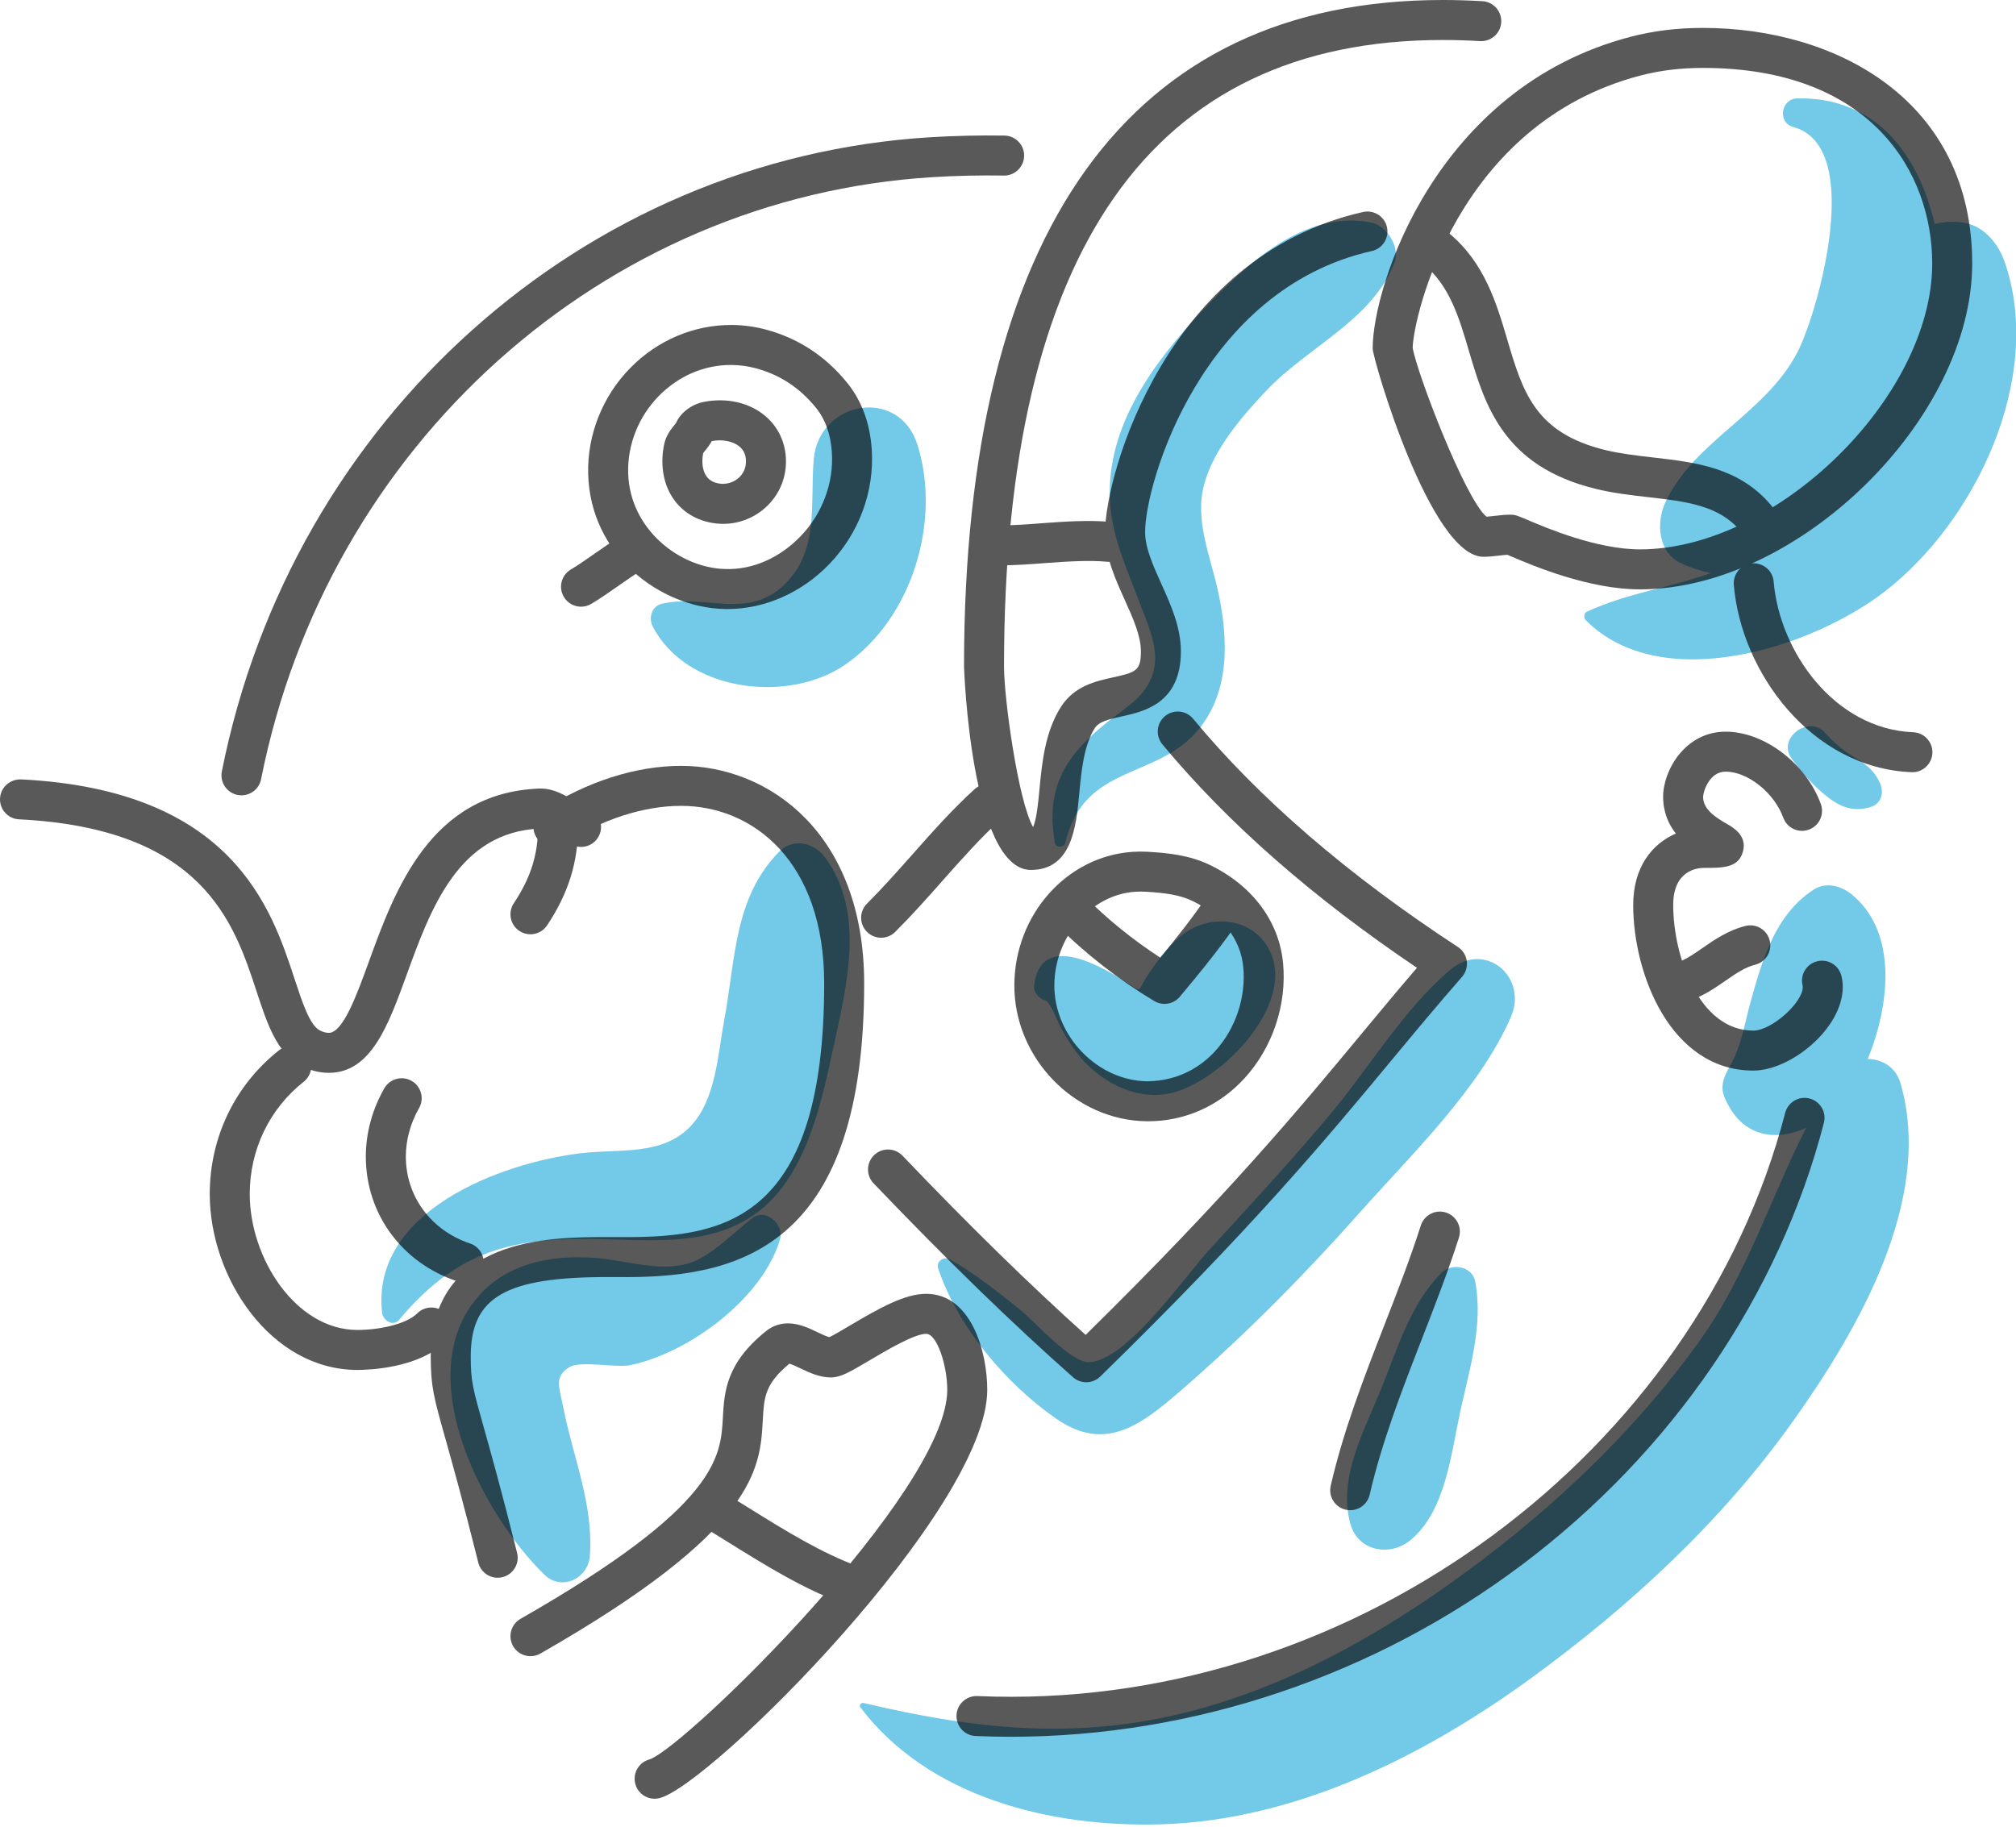 <?xml version="1.0" encoding="UTF-8"?>
<svg width="107px" height="97px" viewBox="0 0 107 97" version="1.1" xmlns="http://www.w3.org/2000/svg" xmlns:xlink="http://www.w3.org/1999/xlink">
    <!-- Generator: Sketch 52.6 (67491) - http://www.bohemiancoding.com/sketch -->
    <title>icon</title>
    <desc>Created with Sketch.</desc>
    <g id="LP-SPRINT" stroke="none" stroke-width="1" fill="none" fill-rule="evenodd">
        <g id="Desktop-HD" transform="translate(-338, -2464)">
            <g id="3-Como-Trabalhamos" transform="translate(208, 2156)">
                <g id="Cardss" transform="translate(50, 199)">
                    <g id="0">
                        <g id="icon" transform="translate(80, 109)">
                            <g id="azul" opacity="0.55" transform="translate(20, 5)" fill="#009CD5">
                                <path d="M19.941,59.657 C19.04,60.346 17.939,61.474 16.909,61.927 C15.286,62.641 13.324,61.906 11.636,61.778 C9.209,61.593 6.761,62.058 5.189,64.056 C1.877,68.266 5.675,75.45 8.892,78.589 C9.814,79.489 11.221,78.787 11.308,77.589 C11.505,74.864 10.425,72.394 9.907,69.762 C9.69,68.659 9.387,68.112 10.195,67.586 C10.786,67.2 12.673,67.625 13.442,67.468 C16.569,66.826 20.496,63.909 21.403,60.78 C21.624,60.017 20.656,59.11 19.941,59.657" id="Fill-1"></path>
                                <path d="M23.809,40.539 C23.231,39.74 22.108,39.442 21.344,40.221 C18.951,42.663 19.041,45.941 18.442,49.132 C18.087,51.027 18.001,53.378 16.641,54.796 C15.127,56.374 12.893,55.967 10.781,56.224 C6.566,56.737 -0.323,59.318 0.279,64.683 C0.324,65.087 0.857,65.45 1.185,65.059 C4.101,61.574 6.906,60.715 11.358,60.767 C14.408,60.802 17.842,61.279 20.389,59.209 C22.796,57.254 23.588,53.595 24.206,50.721 C24.922,47.389 25.96,43.509 23.809,40.539" id="Fill-3"></path>
                                <path d="M28.7,18.627 C27.725,15.501 23.463,16.269 23.191,19.373 C22.983,21.746 23.515,24.274 21.572,26.091 C19.646,27.893 17.362,26.528 15.131,27.049 C14.592,27.175 14.41,27.801 14.642,28.251 C16.433,31.727 21.806,32.357 24.824,30.306 C28.394,27.878 29.969,22.694 28.7,18.627" id="Fill-5"></path>
                                <path d="M52.766,6.812 C49.211,6.115 46.114,9.061 43.815,11.495 C41.213,14.25 38.682,17.669 38.914,21.636 C39.027,23.552 39.817,25.208 40.479,26.976 C40.861,27.997 41.449,29.232 41.282,30.345 C41.053,31.871 39.783,32.521 38.778,33.326 C36.546,35.114 35.477,36.797 35.989,39.74 C36.039,40.023 36.482,40.005 36.544,39.74 C37.531,35.511 41.379,36.426 43.611,33.727 C45.312,31.67 45.182,28.857 44.651,26.398 C44.248,24.532 43.386,22.616 43.918,20.683 C44.431,18.823 45.933,17.085 47.218,15.729 C49.431,13.395 52.77,12.035 54.001,8.988 C54.342,8.145 53.625,6.98 52.766,6.812" id="Fill-7"></path>
                                <path d="M86.412,8.941 C86.09,7.997 85.362,7.039 84.311,6.841 C83.71,6.727 83.169,6.759 82.688,6.895 C81.826,3.239 79.596,0.133 75.388,0.223 C74.525,0.241 74.325,1.51 75.183,1.743 C79.013,2.784 76.457,11.623 75.421,13.655 C73.739,16.952 69.9,18.408 68.388,21.673 C67.894,22.741 67.99,24.338 69.237,24.91 C69.763,25.151 70.282,25.314 70.796,25.421 C68.621,26.2 66.32,26.496 64.225,27.472 C64.053,27.552 64.046,27.803 64.166,27.924 C68.195,31.96 76.18,29.381 80.032,26.403 C84.874,22.661 88.495,15.043 86.412,8.941" id="Fill-9"></path>
                                <path d="M80.878,52.525 C80.626,51.642 79.889,51.219 79.131,51.219 C80.281,48.412 80.75,44.509 78.293,42.489 C77.733,42.029 76.919,41.795 76.256,42.227 C74.212,43.559 73.533,45.956 72.909,48.2 C72.644,49.153 72.485,50.155 72.084,51.064 C71.787,51.739 71.182,52.41 71.523,53.233 C72.416,55.388 74.232,55.602 75.86,54.877 C73.951,58.628 72.706,62.708 70.175,66.227 C67.07,70.542 63.187,74.343 58.975,77.574 C54.397,81.086 49.27,84.161 43.675,85.711 C37.495,87.423 31.987,86.859 25.836,85.401 C25.718,85.373 25.574,85.513 25.661,85.628 C29.277,90.41 35.753,92.017 41.633,91.842 C48.806,91.628 55.652,88.183 61.342,84.027 C66.589,80.195 71.408,75.726 75.186,70.415 C78.645,65.551 82.631,58.661 80.878,52.525" id="Fill-11"></path>
                                <path d="M79.784,36.578 C79.445,35.822 78.96,35.523 78.272,35.102 C77.73,34.772 77.272,34.344 76.846,33.877 C75.999,32.944 74.325,34.188 75.075,35.242 C75.559,35.925 76.1,36.547 76.737,37.093 C77.515,37.758 78.236,38.148 79.269,37.846 C79.847,37.676 80.011,37.086 79.784,36.578" id="Fill-14"></path>
                                <path d="M56.964,46.488 C54.456,48.623 52.661,51.706 50.534,54.232 C48.501,56.647 46.365,58.968 44.229,61.292 C42.853,62.788 39.869,67.167 37.832,67.311 C36.851,67.38 34.909,65.128 34.093,64.482 C32.901,63.538 31.728,62.597 30.407,61.846 C30.103,61.673 29.671,61.963 29.79,62.321 C30.819,65.421 33.395,68.467 36.073,70.32 C38.707,72.142 40.621,70.598 42.759,68.742 C46.096,65.843 49.209,62.702 52.142,59.398 C54.892,56.299 58.535,52.807 60.193,48.98 C61.111,46.86 58.821,44.908 56.964,46.488" id="Fill-16"></path>
                                <path d="M47.226,45.178 C46.182,43.564 43.899,43.567 42.549,44.785 C41.886,45.383 41.252,46.225 40.781,46.979 C40.431,47.54 40.588,47.685 39.974,47.274 C38.624,46.372 35.212,44.325 34.884,47.337 C34.847,47.676 35.157,48.023 35.468,48.105 C35.753,48.179 36.137,49.249 36.274,49.496 C36.629,50.132 37.022,50.793 37.523,51.329 C38.668,52.553 40.378,53.398 42.078,53.043 C44.825,52.471 49.093,48.065 47.226,45.178" id="Fill-18"></path>
                                <path d="M58.296,63.022 C58.142,62.215 57.055,62.029 56.522,62.554 C54.86,64.194 54.156,66.638 53.293,68.761 C52.388,70.984 51,73.478 51.67,75.89 C52.082,77.374 53.804,77.65 54.885,76.739 C56.733,75.181 57.011,72.183 57.505,69.922 C57.998,67.668 58.736,65.327 58.296,63.022" id="Fill-20"></path>
                            </g>
                            <g id="preto" opacity="0.65" fill="#000000">
                                <path d="M17.454,56.95 C16.927,56.95 16.413,56.813 15.924,56.542 C14.675,55.848 14.185,54.355 13.617,52.626 C12.421,48.978 10.781,43.981 1.008,43.493 C0.422,43.464 -0.028,42.966 0.002,42.38 C0.03,41.795 0.539,41.354 1.115,41.373 C12.344,41.934 14.403,48.213 15.634,51.965 C16.046,53.215 16.433,54.396 16.953,54.686 C17.122,54.78 17.291,54.828 17.454,54.828 C18.204,54.828 18.936,52.816 19.581,51.041 C20.954,47.264 22.835,42.092 28.601,41.861 C28.614,41.86 28.669,41.859 28.683,41.859 C29.412,41.859 30.003,42.221 30.526,42.541 C30.759,42.684 31,42.833 31.175,42.891 C31.732,43.077 32.032,43.678 31.846,44.233 C31.66,44.79 31.059,45.089 30.503,44.904 C30.099,44.77 29.736,44.547 29.416,44.352 C29.192,44.214 28.817,43.984 28.683,43.982 C24.343,44.155 22.873,48.198 21.576,51.766 C20.608,54.432 19.692,56.95 17.454,56.95" id="Fill-22"></path>
                                <path d="M26.415,83.753 C25.939,83.753 25.507,83.431 25.386,82.95 C24.56,79.642 23.998,77.645 23.627,76.324 C23.024,74.181 22.862,73.605 22.862,72.007 C22.862,65.668 29.205,65.668 32.254,65.668 L33.281,65.67 C38.575,65.67 43.744,64.63 43.744,52.207 C43.744,45.694 39.931,42.778 36.151,42.778 C34.157,42.778 31.955,43.492 29.951,44.788 C29.459,45.105 28.802,44.966 28.484,44.473 C28.165,43.981 28.306,43.324 28.798,43.006 C31.141,41.49 33.752,40.655 36.151,40.655 C40.83,40.655 45.866,44.27 45.866,52.207 C45.866,65.941 39.504,67.793 33.281,67.793 L32.254,67.791 C26.819,67.791 24.985,68.854 24.985,72.007 C24.985,73.312 25.09,73.685 25.67,75.75 C26.045,77.083 26.611,79.098 27.445,82.434 C27.588,83.003 27.242,83.579 26.673,83.721 C26.587,83.743 26.5,83.753 26.415,83.753" id="Fill-24"></path>
                                <path d="M18.974,72.722 C14.352,72.722 11.132,67.803 11.132,63.387 C11.132,60.381 12.47,57.6 14.805,55.757 C15.264,55.395 15.932,55.472 16.296,55.932 C16.659,56.393 16.579,57.06 16.119,57.423 C14.299,58.861 13.255,61.035 13.255,63.387 C13.255,66.792 15.7,70.6 18.974,70.6 C20.113,70.6 21.567,70.297 22.145,69.719 C22.559,69.305 23.23,69.305 23.645,69.719 C24.059,70.134 24.059,70.805 23.645,71.22 C22.215,72.65 19.503,72.722 18.974,72.722" id="Fill-26"></path>
                                <path d="M24.613,68.077 C24.502,68.077 24.389,68.06 24.276,68.022 C21.325,67.038 19.416,64.435 19.416,61.393 C19.416,60.148 19.756,58.896 20.398,57.772 C20.689,57.263 21.34,57.087 21.846,57.377 C22.355,57.668 22.532,58.317 22.241,58.825 C21.782,59.629 21.54,60.517 21.54,61.393 C21.54,63.507 22.878,65.318 24.948,66.009 C25.505,66.194 25.805,66.795 25.619,67.352 C25.471,67.796 25.056,68.077 24.613,68.077" id="Fill-28"></path>
                                <path d="M28.153,49.596 C27.951,49.596 27.746,49.539 27.565,49.418 C27.078,49.092 26.946,48.434 27.271,47.946 C28.161,46.612 28.557,45.364 28.557,43.897 C28.557,43.311 29.033,42.836 29.619,42.836 C30.205,42.836 30.68,43.311 30.68,43.897 C30.68,45.782 30.158,47.442 29.037,49.123 C28.833,49.43 28.496,49.596 28.153,49.596" id="Fill-30"></path>
                                <path d="M34.744,95.484 C34.268,95.484 33.836,95.162 33.715,94.681 C33.573,94.112 33.919,93.536 34.487,93.393 C36.443,92.689 50.276,79.173 50.276,73.78 C50.276,72.48 49.732,70.804 49.154,70.804 C48.526,70.804 46.996,71.712 46.173,72.201 C45.072,72.854 44.605,73.12 44.104,73.12 C43.493,73.12 42.952,72.862 42.475,72.635 C42.298,72.551 42.046,72.431 41.898,72.389 C40.59,73.467 40.551,74.189 40.487,75.366 C40.346,77.971 40.17,81.212 28.681,87.778 C28.171,88.067 27.524,87.891 27.233,87.383 C26.942,86.874 27.119,86.225 27.628,85.934 C38.113,79.943 38.254,77.342 38.367,75.251 C38.441,73.9 38.524,72.367 40.672,70.65 C40.998,70.389 41.396,70.25 41.823,70.25 C42.404,70.25 42.926,70.499 43.387,70.719 C43.579,70.81 43.851,70.94 44.015,70.983 C44.249,70.875 44.728,70.59 45.09,70.376 C46.707,69.416 48.033,68.681 49.154,68.681 C51.535,68.681 52.399,71.73 52.399,73.78 C52.399,80.116 37.732,94.77 35.002,95.452 C34.916,95.474 34.829,95.484 34.744,95.484" id="Fill-32"></path>
                                <path d="M45.24,85.233 C45.119,85.233 44.997,85.213 44.877,85.169 C42.669,84.366 40.651,83.111 38.699,81.898 C38.173,81.571 37.65,81.246 37.127,80.932 C36.625,80.631 36.462,79.979 36.763,79.476 C37.065,78.973 37.717,78.809 38.219,79.112 C38.752,79.432 39.284,79.763 39.819,80.095 C41.679,81.251 43.602,82.447 45.603,83.174 C46.153,83.374 46.438,83.984 46.237,84.534 C46.08,84.966 45.673,85.233 45.24,85.233" id="Fill-34"></path>
                                <path d="M12.817,42.219 C12.749,42.219 12.679,42.213 12.609,42.199 C12.034,42.085 11.661,41.526 11.775,40.951 C15.484,22.25 30.95,8.406 49.383,7.285 C50.686,7.206 52.01,7.178 53.312,7.197 C53.898,7.207 54.366,7.69 54.357,8.276 C54.347,8.855 53.874,9.32 53.296,9.32 C52.026,9.299 50.76,9.327 49.512,9.403 C32.04,10.466 17.379,23.609 13.857,41.364 C13.757,41.869 13.313,42.219 12.817,42.219" id="Fill-36"></path>
                                <path d="M53.655,92.195 C53.357,92.195 53.06,92.192 52.762,92.186 C52.433,92.178 52.106,92.169 51.781,92.155 C51.195,92.129 50.742,91.634 50.767,91.048 C50.793,90.463 51.291,90.011 51.873,90.034 C52.183,90.048 52.494,90.057 52.806,90.064 C72.047,90.473 90.06,77.136 94.75,59.074 C94.897,58.507 95.474,58.168 96.043,58.313 C96.61,58.46 96.951,59.04 96.804,59.607 C94.435,68.733 88.756,77.055 80.813,83.039 C72.955,88.961 63.343,92.195 53.655,92.195" id="Fill-38"></path>
                                <path d="M54.717,46.18 C51.543,46.18 51.166,35.49 51.166,35.382 C51.166,12.235 59.952,-0 76.572,-0 C77.27,-0 77.98,0.022 78.681,0.063 C79.266,0.098 79.712,0.6 79.678,1.185 C79.643,1.77 79.144,2.213 78.555,2.182 C77.896,2.143 77.228,2.123 76.572,2.123 C61.122,2.123 53.289,13.313 53.289,35.382 C53.289,37.105 54.044,42.522 54.83,43.902 C55.02,43.505 55.109,42.556 55.166,41.952 C55.303,40.509 55.457,38.873 56.303,37.534 C57.013,36.411 58.163,36.159 59.087,35.955 C60.297,35.69 60.554,35.598 60.554,34.578 C60.554,33.749 60.14,32.832 59.702,31.86 C59.187,30.719 58.654,29.539 58.654,28.237 C58.654,25.171 61.933,13.597 72.345,11.254 C72.919,11.128 73.485,11.485 73.613,12.057 C73.741,12.628 73.382,13.196 72.81,13.325 C63.786,15.355 60.777,25.653 60.777,28.237 C60.777,29.082 61.195,30.008 61.636,30.988 C62.148,32.121 62.676,33.293 62.676,34.578 C62.676,37.341 60.714,37.772 59.541,38.029 C58.792,38.193 58.322,38.312 58.097,38.667 C57.522,39.578 57.393,40.945 57.28,42.152 C57.119,43.852 56.899,46.18 54.717,46.18" id="Fill-40"></path>
                                <path d="M53.173,30.008 C52.587,30.008 52.112,29.533 52.112,28.947 C52.112,28.361 52.587,27.886 53.173,27.886 C53.859,27.886 54.576,27.831 55.335,27.773 C56.551,27.679 57.885,27.6 58.953,27.708 C59.536,27.766 59.962,28.286 59.904,28.869 C59.845,29.453 59.323,29.883 58.742,29.819 C57.836,29.73 56.624,29.804 55.497,29.889 C54.731,29.948 53.94,30.008 53.173,30.008" id="Fill-42"></path>
                                <path d="M38.792,19.374 C37.365,19.374 36.007,19.959 34.963,21.024 C33.892,22.116 33.301,23.604 33.34,25.106 C33.417,28.083 36.064,30.146 38.488,30.206 C39.954,30.258 41.397,29.607 42.499,28.459 C43.657,27.253 44.259,25.625 44.151,23.993 C44.087,23.045 43.802,22.254 43.304,21.642 C42.431,20.571 41.379,19.883 40.087,19.542 C39.675,19.433 39.25,19.376 38.792,19.374 M38.607,32.331 C38.55,32.331 38.492,32.33 38.434,32.328 C35.052,32.245 31.33,29.48 31.218,25.161 C31.164,23.088 31.977,21.038 33.447,19.538 C34.904,18.051 36.841,17.241 38.835,17.251 C39.441,17.255 40.045,17.335 40.63,17.49 C42.346,17.944 43.799,18.89 44.949,20.302 C45.731,21.262 46.175,22.456 46.268,23.852 C46.416,26.078 45.6,28.293 44.03,29.929 C42.559,31.462 40.591,32.331 38.607,32.331" id="Fill-44"></path>
                                <path d="M37.331,24.009 C37.331,24.01 37.331,24.01 37.331,24.01 C37.331,24.01 37.331,24.01 37.331,24.009 Z M37.321,24.056 C37.297,24.176 37.284,24.295 37.28,24.41 C37.272,24.702 37.317,25.11 37.577,25.383 C37.808,25.625 38.139,25.681 38.376,25.685 C38.698,25.679 39.012,25.561 39.246,25.329 C39.407,25.17 39.597,24.895 39.593,24.487 C39.59,24.149 39.475,23.892 39.241,23.699 C38.903,23.419 38.341,23.308 37.778,23.414 C37.665,23.623 37.537,23.784 37.43,23.916 C37.393,23.963 37.352,24.007 37.321,24.056 Z M38.396,27.808 C38.377,27.808 38.357,27.808 38.338,27.808 C37.431,27.791 36.616,27.45 36.042,26.849 C35.436,26.214 35.13,25.349 35.158,24.348 C35.167,24.084 35.2,23.82 35.257,23.558 C35.353,23.116 35.606,22.799 35.773,22.591 C35.811,22.543 35.852,22.498 35.882,22.448 C36.13,21.891 36.721,21.451 37.392,21.327 C38.594,21.105 39.758,21.373 40.592,22.061 C41.308,22.652 41.707,23.506 41.716,24.468 C41.724,25.364 41.378,26.205 40.74,26.837 C40.116,27.456 39.264,27.808 38.396,27.808 Z" id="Fill-46"></path>
                                <path d="M30.84,32.206 C30.479,32.206 30.128,32.022 29.929,31.691 C29.627,31.188 29.791,30.535 30.293,30.235 C30.719,29.979 31.149,29.677 31.604,29.358 C32.069,29.034 32.55,28.698 33.039,28.404 C33.542,28.101 34.193,28.265 34.495,28.767 C34.796,29.27 34.634,29.922 34.131,30.224 C33.706,30.479 33.276,30.779 32.821,31.098 C32.356,31.424 31.875,31.761 31.385,32.054 C31.214,32.157 31.026,32.206 30.84,32.206" id="Fill-48"></path>
                                <path d="M80.17,27.322 C80.424,27.322 80.572,27.385 81.061,27.593 C82.069,28.023 84.746,29.163 87.043,29.163 C94.29,29.163 102.553,21.08 102.553,13.989 C102.553,9.199 99.365,3.605 90.38,3.605 C89.197,3.605 88.114,3.737 87.07,4.009 C77.324,6.552 75.02,16.82 74.978,18.458 C75.188,19.763 77.755,26.476 78.894,27.428 C79.032,27.419 79.174,27.401 79.316,27.386 C79.574,27.356 79.866,27.322 80.17,27.322 M87.043,31.286 C84.313,31.286 81.346,30.022 80.229,29.546 C80.14,29.508 80.064,29.476 80.003,29.45 C79.855,29.458 79.706,29.477 79.558,29.494 C79.295,29.524 79.022,29.556 78.733,29.556 C75.916,29.556 72.855,19.046 72.855,18.502 C72.855,15.176 76.222,4.646 86.535,1.956 C87.756,1.637 89.014,1.482 90.38,1.482 C97.496,1.482 104.675,5.349 104.675,13.989 C104.675,22.233 95.447,31.286 87.043,31.286" id="Fill-50"></path>
                                <path d="M93.18,28.553 C92.878,28.553 92.579,28.425 92.369,28.177 C91.219,26.819 89.488,26.621 87.483,26.391 C86.58,26.288 85.647,26.181 84.721,25.957 C79.776,24.764 78.811,21.497 77.959,18.614 C77.437,16.844 76.942,15.172 75.56,14.019 C75.109,13.644 75.049,12.975 75.424,12.525 C75.799,12.074 76.467,12.014 76.919,12.389 C78.796,13.954 79.433,16.11 79.995,18.013 C80.816,20.793 81.464,22.989 85.219,23.894 C86.019,24.087 86.886,24.186 87.725,24.283 C89.972,24.54 92.296,24.806 93.989,26.806 C94.368,27.253 94.312,27.924 93.865,28.302 C93.665,28.471 93.422,28.553 93.18,28.553" id="Fill-52"></path>
                                <path d="M101.502,40.992 C101.488,40.992 101.473,40.992 101.459,40.991 C96.124,40.778 92.407,35.665 92.023,31.049 C91.975,30.465 92.408,29.952 92.993,29.903 C93.582,29.865 94.09,30.289 94.138,30.873 C94.448,34.589 97.367,38.703 101.544,38.87 C102.129,38.894 102.585,39.388 102.562,39.973 C102.539,40.544 102.069,40.992 101.502,40.992" id="Fill-54"></path>
                                <path d="M93.06,56.831 C88.662,56.831 86.683,51.694 86.683,48.045 C86.683,46.013 87.7,44.78 88.947,44.251 C88.56,43.754 88.271,43.115 88.271,42.297 C88.271,40.884 89.452,38.84 91.587,38.84 C93.638,38.84 95.858,40.526 96.641,42.68 C96.842,43.231 96.558,43.839 96.007,44.04 C95.455,44.243 94.847,43.956 94.647,43.405 C94.165,42.081 92.764,40.962 91.587,40.962 C90.704,40.962 90.393,42.062 90.393,42.297 C90.393,42.958 91.022,43.374 91.667,43.743 C91.986,43.926 92.734,44.355 92.51,45.196 C92.276,46.071 91.469,46.071 90.447,46.071 C90.062,46.071 88.806,46.213 88.806,48.045 C88.806,50.732 90.158,54.709 93.06,54.709 C94.016,54.709 95.683,53.235 95.683,52.391 C95.683,52.366 95.68,52.342 95.674,52.316 C95.531,51.747 95.877,51.171 96.446,51.029 C97.015,50.886 97.59,51.233 97.733,51.801 C97.781,51.995 97.806,52.194 97.806,52.391 C97.806,54.593 95.045,56.831 93.06,56.831" id="Fill-56"></path>
                                <path d="M89.053,53.258 C88.577,53.258 88.145,52.936 88.024,52.455 C87.882,51.886 88.228,51.31 88.796,51.167 C89.341,51.031 89.819,50.7 90.372,50.318 C91.004,49.88 91.721,49.384 92.641,49.153 C93.211,49.011 93.786,49.357 93.928,49.925 C94.07,50.494 93.724,51.07 93.156,51.212 C92.611,51.348 92.133,51.679 91.58,52.062 C90.948,52.5 90.231,52.996 89.311,53.226 C89.225,53.248 89.138,53.258 89.053,53.258" id="Fill-58"></path>
                                <path d="M57.654,73.376 C57.403,73.376 57.152,73.288 56.951,73.109 C53.661,70.197 50.297,66.926 46.365,62.816 C45.96,62.392 45.974,61.72 46.398,61.315 C46.821,60.91 47.493,60.925 47.899,61.348 C51.495,65.108 54.607,68.154 57.62,70.863 C65.124,63.485 68.897,58.937 72.238,54.91 C73.238,53.704 74.194,52.552 75.206,51.375 C69.664,47.642 65.122,43.654 61.691,39.509 C61.318,39.058 61.381,38.388 61.833,38.015 C62.284,37.641 62.952,37.704 63.327,38.156 C66.827,42.386 71.555,46.462 77.379,50.27 C77.637,50.438 77.808,50.71 77.85,51.014 C77.891,51.318 77.799,51.627 77.597,51.857 C76.299,53.339 75.12,54.76 73.871,56.265 C70.394,60.457 66.453,65.208 58.395,73.074 C58.19,73.275 57.922,73.376 57.654,73.376" id="Fill-60"></path>
                                <path d="M46.766,49.779 C46.495,49.779 46.223,49.675 46.016,49.468 C45.601,49.054 45.601,48.382 46.016,47.968 C46.866,47.117 47.668,46.212 48.444,45.337 C49.476,44.172 50.544,42.968 51.727,41.892 C52.161,41.499 52.832,41.53 53.226,41.964 C53.62,42.398 53.589,43.068 53.155,43.463 C52.057,44.461 51.073,45.57 50.032,46.745 C49.236,47.644 48.412,48.573 47.516,49.468 C47.309,49.675 47.038,49.779 46.766,49.779" id="Fill-62"></path>
                                <path d="M60.541,47.328 C60.446,47.328 60.352,47.331 60.258,47.337 C57.903,47.492 55.974,49.716 55.96,52.294 C55.945,54.987 58.25,57.372 60.892,57.399 C62.637,57.383 63.813,56.542 64.487,55.806 C65.581,54.612 66.142,52.933 65.985,51.316 C65.844,49.862 64.866,48.592 63.301,47.832 C62.62,47.501 61.833,47.396 60.783,47.335 C60.702,47.33 60.621,47.328 60.541,47.328 M60.938,59.521 L60.871,59.521 C57.037,59.482 53.816,56.167 53.837,52.282 C53.858,48.552 56.618,45.449 60.121,45.219 C60.38,45.203 60.64,45.202 60.903,45.215 C61.981,45.279 63.123,45.385 64.229,45.923 C66.474,47.013 67.884,48.904 68.098,51.111 C68.311,53.319 67.546,55.61 66.052,57.24 C64.702,58.713 62.888,59.521 60.938,59.521" id="Fill-64"></path>
                                <path d="M61.806,53.29 C61.619,53.29 61.43,53.241 61.26,53.139 C59.365,51.999 57.623,50.641 56.084,49.102 C55.669,48.687 55.669,48.016 56.084,47.601 C56.498,47.187 57.17,47.187 57.584,47.601 C58.791,48.808 60.133,49.894 61.583,50.837 C62.494,49.733 63.375,48.618 64.189,47.397 C64.514,46.909 65.171,46.776 65.661,47.102 C66.148,47.427 66.28,48.086 65.955,48.574 C64.907,50.146 63.78,51.521 62.621,52.909 C62.413,53.158 62.112,53.29 61.806,53.29" id="Fill-66"></path>
                                <path d="M71.663,80.168 C71.584,80.168 71.504,80.159 71.423,80.141 C70.852,80.009 70.496,79.439 70.628,78.869 C71.312,75.905 72.413,73.075 73.477,70.338 C74.15,68.609 74.845,66.822 75.411,65.054 C75.59,64.496 76.189,64.188 76.745,64.367 C77.303,64.545 77.611,65.142 77.432,65.701 C76.847,67.531 76.139,69.349 75.455,71.108 C74.418,73.775 73.345,76.532 72.696,79.345 C72.583,79.836 72.146,80.168 71.663,80.168" id="Fill-68"></path>
                            </g>
                        </g>
                    </g>
                </g>
            </g>
        </g>
    </g>
</svg>